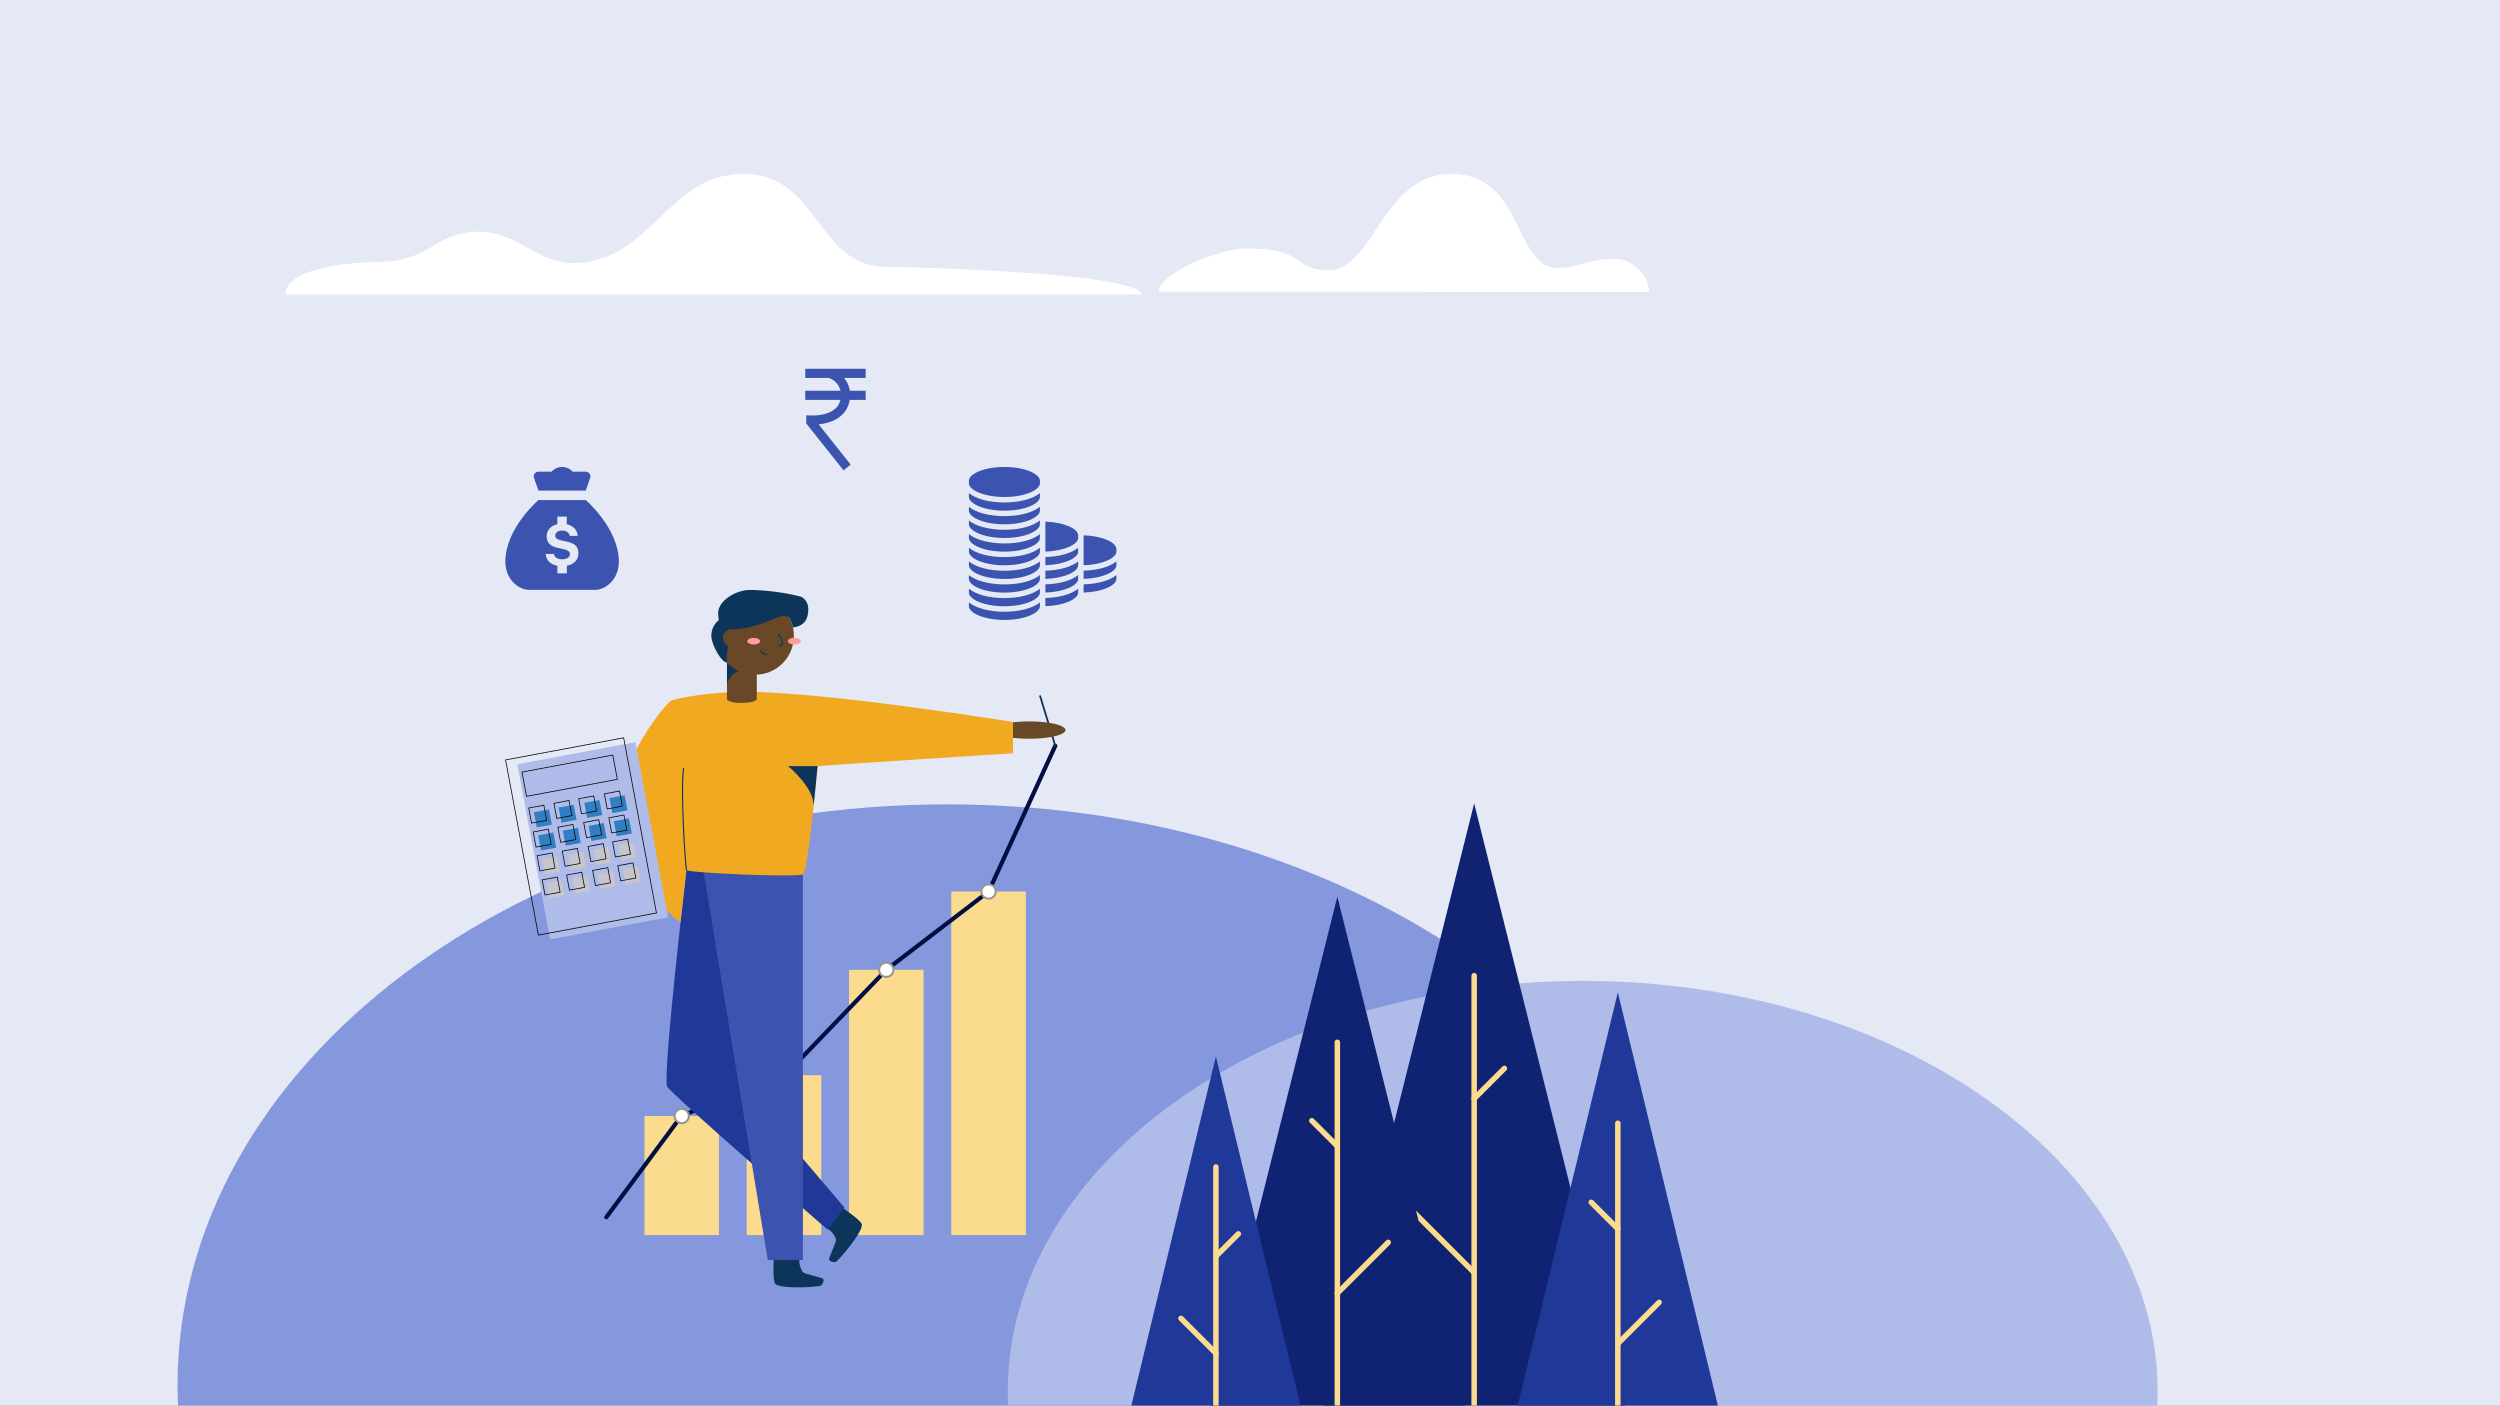 <svg width="1366" height="768" viewBox="0 0 1366 768" fill="none" xmlns="http://www.w3.org/2000/svg">
<rect x="0" y="0" width="1366" height="768" fill="#808080" stroke="none"/>
<g clip-path="url(#clip0)">
<path d="M1366 0H0V768H1366V0Z" fill="#E5E9F6"/>
<path d="M156 160.85C156 146.27 192.18 143.18 206.48 143.18C235.48 143.18 237.4 126.58 261.48 126.58C282.65 126.58 293.42 143.72 313.13 143.72C355.43 143.72 364.85 95 406 95C447.87 95 445.73 145.86 484.69 145.86C504.5 145.86 623.51 149.6 623.51 160.86L156 160.85Z" fill="white"/>
<path d="M633 159.4C633 150.19 664.36 135.78 681.51 135.78C715.34 135.78 704.78 147.59 726.06 147.59C750.31 147.59 755.85 95 792.75 95C833.08 95 826.75 146.44 851.5 146.44C862.16 146.44 867.5 141.44 882.65 141.44C891.44 141.44 901.06 150.22 901.06 159.44L633 159.4Z" fill="white"/>
<path d="M938.15 767.97C938.32 764.33 938.43 760.68 938.43 756.97C938.43 581.65 750.07 439.5 517.72 439.5C285.37 439.5 97 581.65 97 757.01C97 760.68 97.11 764.33 97.28 768.01L938.15 767.97Z" fill="#8597DD"/>
<path d="M1178.72 767.97C1178.84 765.4 1178.93 762.82 1178.93 760.23C1178.93 636.37 1038.28 535.96 864.78 535.96C691.28 535.96 550.63 636.37 550.63 760.23C550.63 762.82 550.71 765.4 550.84 767.97H1178.72Z" fill="#AFBBE8"/>
<path d="M453.497 204.095C456.235 204.964 458.579 206.77 460.117 209.197C461.655 211.624 462.287 214.515 461.903 217.362C461.003 226.785 451.49 229.762 443.032 229.513V230.505L462.864 255.427" stroke="#3C54AF" stroke-width="5" stroke-miterlimit="10"/>
<path d="M440 204H473" stroke="#3C54AF" stroke-width="5" stroke-miterlimit="10"/>
<path d="M473 216H440" stroke="#3C54AF" stroke-width="5" stroke-miterlimit="10"/>
<path d="M320.049 273.226H294.212C294.212 273.226 276.125 288.725 276.125 306.813C276.125 317.144 283.903 322.313 289.044 322.313H325.218C330.38 322.313 338.137 317.144 338.137 306.813C338.137 288.725 320.049 273.226 320.049 273.226ZM309.712 309.132V313.268H304.55V309.146C300.75 308.439 298.356 306.091 298.186 302.683H302.662C302.881 304.472 304.684 305.624 307.293 305.624C309.693 305.624 311.401 304.457 311.401 302.796C311.401 301.382 310.301 300.576 307.583 299.968L304.705 299.353C300.675 298.512 298.695 296.412 298.695 293.039C298.695 289.666 300.944 287.234 304.521 286.439V282.27H309.683V286.446C313.176 287.224 315.502 289.607 315.615 292.81H311.295C311.076 291.063 309.449 289.897 307.215 289.897C304.981 289.897 303.368 290.972 303.368 292.655C303.368 294.02 304.422 294.776 307.017 295.355L309.683 295.921C314.131 296.854 316.047 298.749 316.047 302.207C316.047 305.901 313.675 308.375 309.712 309.132Z" fill="#3C54AF"/>
<path d="M320.05 257.719H312.908C312.179 256.91 311.288 256.263 310.292 255.82C309.297 255.378 308.22 255.149 307.131 255.149C306.042 255.149 304.965 255.378 303.97 255.82C302.974 256.263 302.083 256.91 301.354 257.719H294.213C293.792 257.72 293.378 257.824 293.006 258.022C292.635 258.22 292.317 258.505 292.08 258.853C291.844 259.201 291.696 259.602 291.649 260.02C291.603 260.439 291.659 260.862 291.813 261.254L294.213 268.054H320.05L322.45 261.254C322.604 260.862 322.66 260.439 322.614 260.02C322.567 259.602 322.419 259.201 322.183 258.853C321.946 258.505 321.628 258.22 321.257 258.022C320.885 257.824 320.471 257.72 320.05 257.719Z" fill="#3C54AF"/>
<path d="M592.091 305.893V292.493C602.714 292.818 610 296.551 610 299.924V301.416C610 304.789 602.714 308.521 592.091 308.847V305.893ZM592.091 313.355V311.829C599.934 311.608 606.429 309.674 610 306.755V308.877C610 312.25 602.714 315.982 592.091 316.308V313.355ZM592.091 320.817V319.292C599.934 319.071 606.429 317.137 610 314.218V316.34C610 319.713 602.714 323.445 592.091 323.771V320.817ZM571.197 298.43V285.03C581.82 285.355 589.106 289.088 589.106 292.461V293.95C589.106 297.323 581.82 301.055 571.197 301.381V298.43ZM571.197 305.892V304.367C579.04 304.15 585.535 302.212 589.109 299.293V301.415C589.109 304.788 581.823 308.52 571.2 308.846L571.197 305.892ZM571.197 313.354V311.829C579.04 311.608 585.535 309.674 589.106 306.755V308.877C589.106 312.25 581.82 315.982 571.197 316.308V313.354ZM571.197 322.309V319.292C579.04 319.071 585.535 317.137 589.106 314.218V316.34C589.106 319.713 581.82 323.445 571.197 323.771V322.309ZM571.197 326.753C579.04 326.532 585.535 324.598 589.106 321.679V323.801C589.106 327.174 581.82 330.906 571.197 331.232V326.753ZM529.409 262.612C529.409 259.083 537.377 255.15 548.809 255.15C560.241 255.15 568.209 259.083 568.209 262.612V264.104C568.209 267.634 560.241 271.566 548.809 271.566C537.377 271.566 529.409 267.634 529.409 264.105V262.612ZM529.409 269.45C533.209 272.55 540.304 274.55 548.809 274.55C557.314 274.55 564.409 272.55 568.209 269.45V271.565C568.209 275.095 560.241 279.027 548.809 279.027C537.377 279.027 529.409 275.096 529.409 271.567V269.45ZM529.409 276.912C533.209 280.012 540.304 282.012 548.809 282.012C557.314 282.012 564.409 280.012 568.209 276.912V279.027C568.209 282.557 560.241 286.489 548.809 286.489C537.377 286.489 529.409 282.558 529.409 279.029V276.912ZM529.409 284.374C533.209 287.474 540.304 289.474 548.809 289.474C557.314 289.474 564.409 287.474 568.209 284.374V286.489C568.209 290.019 560.241 293.951 548.809 293.951C537.377 293.951 529.409 290.021 529.409 286.491V284.374ZM529.409 291.836C533.209 294.936 540.304 296.936 548.809 296.936C557.314 296.936 564.409 294.936 568.209 291.836V293.95C568.209 297.48 560.241 301.412 548.809 301.412C537.377 301.412 529.409 297.483 529.409 293.95V291.836ZM529.409 299.3C533.209 302.4 540.304 304.4 548.809 304.4C557.314 304.4 564.409 302.4 568.209 299.3V301.415C568.209 304.945 560.241 308.877 548.809 308.877C537.377 308.877 529.409 304.945 529.409 301.415V299.3ZM529.409 306.762C533.209 309.862 540.304 311.862 548.809 311.862C557.314 311.862 564.409 309.862 568.209 306.762V308.877C568.209 312.407 560.241 316.339 548.809 316.339C537.377 316.339 529.409 312.407 529.409 308.877V306.762ZM529.409 314.224C533.209 317.324 540.304 319.324 548.809 319.324C557.314 319.324 564.409 317.324 568.209 314.224V316.34C568.209 319.87 560.241 323.802 548.809 323.802C537.377 323.802 529.409 319.869 529.409 316.34V314.224ZM529.409 322.308V321.686C533.209 324.786 540.304 326.786 548.809 326.786C557.314 326.786 564.409 324.786 568.209 321.686V323.801C568.209 327.331 560.241 331.263 548.809 331.263C537.377 331.263 529.409 327.331 529.409 323.802V322.308ZM529.409 329.15C533.209 332.25 540.304 334.25 548.809 334.25C557.314 334.25 564.409 332.25 568.209 329.15V331.265C568.209 334.795 560.241 338.727 548.809 338.727C537.377 338.727 529.409 334.793 529.409 331.264V329.15Z" fill="#3C54AF"/>
<path d="M428.391 591.408C430.551 591.408 432.302 589.657 432.302 587.497C432.302 585.337 430.551 583.586 428.391 583.586C426.231 583.586 424.48 585.337 424.48 587.497C424.48 589.657 426.231 591.408 428.391 591.408Z" fill="white" stroke="#969696" stroke-width="1.14" stroke-linecap="round" stroke-linejoin="round"/>
<path d="M392.861 609.806H352.131V674.847H392.861V609.806Z" fill="#FBDC8E"/>
<path d="M448.744 587.497H408.014V674.847H448.744V587.497Z" fill="#FBDC8E"/>
<path d="M504.628 529.904H463.898V674.847H504.628V529.904Z" fill="#FBDC8E"/>
<path d="M560.511 487.125H519.781V674.847H560.511V487.125Z" fill="#FBDC8E"/>
<path d="M331.286 665.084L372.449 609.564L428.391 588.005L484.274 529.905L540.216 487.126L576.602 407.504" stroke="#030F44" stroke-width="2.31" stroke-linecap="round" stroke-linejoin="round"/>
<path d="M576.602 407.504L568.334 380.382" stroke="#0C3559" stroke-miterlimit="10" stroke-linecap="round"/>
<path d="M562.42 403.651C573.331 403.651 582.176 401.528 582.176 398.908C582.176 396.289 573.331 394.165 562.42 394.165C551.509 394.165 542.664 396.289 542.664 398.908C542.664 401.528 551.509 403.651 562.42 403.651Z" fill="#694827"/>
<path d="M422.723 687.811C422.723 689.544 422.137 699.721 423.59 701.442C426.225 704.557 447.761 703.304 448.78 702.309C449.799 701.314 450.419 699.209 449.518 698.585C448.617 697.961 440.079 696.173 438.978 695.353C437.877 694.533 436.261 690.259 436.893 687.964" fill="#0C3559"/>
<path d="M460.537 660.068C461.919 661.087 470.397 666.768 470.889 668.968C471.789 672.95 457.82 689.38 456.415 689.591C455.01 689.802 452.902 689.041 452.995 687.952C453.088 686.863 456.754 678.958 456.789 677.541C456.824 676.124 454.365 672.295 452.105 671.416" fill="#0C3559"/>
<path d="M375.048 475.324C375.048 475.324 361.971 587.38 364.509 593.669C365.949 597.182 452.245 671.908 452.245 671.908L461.426 659.846L407.088 596.011L394.617 477.265C390.905 474.349 386.08 471.538 375.048 475.324Z" fill="#203999"/>
<path d="M438.709 477.698V688.49H419.503L384.453 476.527C384.453 476.527 415.803 464.558 438.709 477.698Z" fill="#3C54AF"/>
<path d="M406.656 378.005C452.585 378.005 550.264 394.177 553.508 394.4V411.575C553.508 411.575 456.438 417.793 446.73 418.601C445.981 426.318 441.472 475.983 438.708 477.728C435.944 479.473 377.039 477.096 375.049 475.386C374.698 479.356 371.849 503.937 371.849 503.937C356.349 494.92 337.537 449.637 337.537 444.447C337.537 416.072 363.664 384.57 366.437 383.013C369.21 381.456 388.763 378.005 406.656 378.005Z" fill="#F2A922"/>
<path d="M413.518 381.798C413.518 384.761 397.218 384.983 397.218 381.798V361.984H413.518V381.798Z" fill="#694827"/>
<path d="M397.217 373.824C397.217 372.056 401.245 365.978 404.361 367.008C400.52 365.65 398.623 361.036 397.217 361.984V373.824Z" fill="#0C3559"/>
<path d="M375.049 475.32C374.37 470.753 371.793 432.553 373.503 419.882" stroke="#0C3559" stroke-width="0.62" stroke-miterlimit="10" stroke-linecap="round"/>
<path d="M412.605 368.671C424.299 368.671 433.778 359.191 433.778 347.498C433.778 335.804 424.299 326.325 412.605 326.325C400.911 326.325 391.432 335.804 391.432 347.498C391.432 359.191 400.911 368.671 412.605 368.671Z" fill="#694827"/>
<path d="M434.013 352.183C435.966 352.183 437.55 351.36 437.55 350.344C437.55 349.328 435.966 348.505 434.013 348.505C432.06 348.505 430.476 349.328 430.476 350.344C430.476 351.36 432.06 352.183 434.013 352.183Z" fill="#FA9E9F"/>
<path d="M411.809 352.183C413.762 352.183 415.346 351.36 415.346 350.344C415.346 349.328 413.762 348.505 411.809 348.505C409.856 348.505 408.272 349.328 408.272 350.344C408.272 351.36 409.856 352.183 411.809 352.183Z" fill="#FA9E9F"/>
<path d="M425.393 346.526C426.049 347.463 429.445 351.426 425.861 353.026" stroke="#0C3559" stroke-width="0.69" stroke-miterlimit="10" stroke-linecap="round"/>
<path d="M418.741 357.71C417.687 357.71 416.048 356.387 415.228 355.204" stroke="#0C3559" stroke-width="0.69" stroke-miterlimit="10" stroke-linecap="round"/>
<path d="M392.369 335.155C392.369 327.812 402.616 322.332 409.748 322.332C419.011 322.482 428.227 323.681 437.221 325.904C441.05 327.239 441.659 331.314 441.659 332.684C441.659 338.399 439.574 341.959 433.274 342.872C432.84 340.854 432.089 338.917 431.049 337.134C429.295 336.457 427.357 336.424 425.58 337.04C423.98 337.602 410.532 343.926 400.601 343.926C399.266 345.788 396.362 357.183 397.217 361.984C394.301 362.148 388.938 352.674 388.668 347.709C388.606 346.01 388.942 344.321 389.649 342.775C390.357 341.23 391.416 339.872 392.743 338.809C392.638 337.802 392.369 335.742 392.369 335.155Z" fill="#0C3559"/>
<path d="M399.7 353.167C402.274 353.167 404.361 351.08 404.361 348.506C404.361 345.932 402.274 343.845 399.7 343.845C397.126 343.845 395.039 345.932 395.039 348.506C395.039 351.08 397.126 353.167 399.7 353.167Z" fill="#694827"/>
<path d="M446.73 418.606H430.63C430.63 418.606 445.63 430.914 444.495 441.161C445.078 435.481 446.73 418.606 446.73 418.606Z" fill="#0C3559"/>
<path d="M372.496 613.717C374.656 613.717 376.407 611.966 376.407 609.806C376.407 607.646 374.656 605.895 372.496 605.895C370.336 605.895 368.585 607.646 368.585 609.806C368.585 611.966 370.336 613.717 372.496 613.717Z" fill="white" stroke="#969696" stroke-width="1.14" stroke-linecap="round" stroke-linejoin="round"/>
<path d="M484.274 533.815C486.434 533.815 488.185 532.064 488.185 529.904C488.185 527.744 486.434 525.993 484.274 525.993C482.114 525.993 480.363 527.744 480.363 529.904C480.363 532.064 482.114 533.815 484.274 533.815Z" fill="white" stroke="#969696" stroke-width="1.14" stroke-linecap="round" stroke-linejoin="round"/>
<path d="M540.158 491.035C542.318 491.035 544.069 489.284 544.069 487.124C544.069 484.964 542.318 483.213 540.158 483.213C537.998 483.213 536.247 484.964 536.247 487.124C536.247 489.284 537.998 491.035 540.158 491.035Z" fill="white" stroke="#969696" stroke-width="1.14" stroke-linecap="round" stroke-linejoin="round"/>
<path d="M347.168 405.509L282.652 417.594L300.581 513.303L365.097 501.218L347.168 405.509Z" fill="#AFBBE8"/>
<path d="M302.345 454.89L294.081 456.438L295.629 464.702L303.893 463.154L302.345 454.89Z" fill="#317EC2"/>
<path d="M343.671 447.144L335.407 448.692L336.955 456.956L345.219 455.408L343.671 447.144Z" fill="#317EC2"/>
<path d="M329.895 449.718L321.631 451.266L323.179 459.53L331.443 457.982L329.895 449.718Z" fill="#317EC2"/>
<path d="M315.786 452.326L307.542 453.842L309.058 462.086L317.302 460.57L315.786 452.326Z" fill="#317EC2"/>
<path d="M299.979 442.262L291.715 443.81L293.263 452.074L301.527 450.526L299.979 442.262Z" fill="#317EC2"/>
<path d="M341.305 434.527L333.041 436.075L334.589 444.339L342.853 442.791L341.305 434.527Z" fill="#317EC2"/>
<path d="M327.529 437.101L319.265 438.649L320.813 446.913L329.077 445.365L327.529 437.101Z" fill="#317EC2"/>
<path d="M313.481 439.736L305.237 441.252L306.753 449.496L314.997 447.979L313.481 439.736Z" fill="#317EC2"/>
<path d="M340.762 403.134L276.246 415.219L294.175 510.928L358.691 498.843L340.762 403.134Z" stroke="black" stroke-width="0.41" stroke-miterlimit="10"/>
<path d="M334.82 412.562L285.222 421.853L287.708 435.124L337.306 425.833L334.82 412.562Z" stroke="black" stroke-width="0.41" stroke-miterlimit="10"/>
<path d="M297.155 439.963L288.891 441.511L290.439 449.775L298.703 448.227L297.155 439.963Z" stroke="black" stroke-width="0.41" stroke-miterlimit="10"/>
<path d="M338.493 432.215L330.229 433.763L331.777 442.027L340.04 440.479L338.493 432.215Z" stroke="black" stroke-width="0.41" stroke-miterlimit="10"/>
<path d="M324.431 434.898L316.188 436.414L317.703 444.658L325.947 443.142L324.431 434.898Z" stroke="black" stroke-width="0.409" stroke-miterlimit="10"/>
<path d="M310.931 437.376L302.667 438.924L304.215 447.188L312.479 445.64L310.931 437.376Z" stroke="black" stroke-width="0.41" stroke-miterlimit="10"/>
<path d="M299.617 453.047L291.353 454.595L292.901 462.859L301.165 461.311L299.617 453.047Z" stroke="black" stroke-width="0.41" stroke-miterlimit="10"/>
<path d="M340.932 445.312L332.668 446.86L334.216 455.124L342.48 453.576L340.932 445.312Z" stroke="black" stroke-width="0.41" stroke-miterlimit="10"/>
<path d="M327.167 447.886L318.903 449.434L320.451 457.698L328.715 456.15L327.167 447.886Z" stroke="black" stroke-width="0.41" stroke-miterlimit="10"/>
<path d="M313.076 450.487L304.832 452.004L306.348 460.248L314.592 458.731L313.076 450.487Z" stroke="black" stroke-width="0.409" stroke-miterlimit="10"/>
<g opacity="0.57">
<path opacity="0.57" d="M304.449 467.948L296.205 469.464L297.721 477.708L305.965 476.192L304.449 467.948Z" fill="#FADB93"/>
<path opacity="0.57" d="M346.128 460.273L337.864 461.821L339.412 470.085L347.676 468.537L346.128 460.273Z" fill="#FADB93"/>
<path opacity="0.57" d="M332.352 462.847L324.088 464.395L325.636 472.659L333.9 471.111L332.352 462.847Z" fill="#FADB93"/>
<path opacity="0.57" d="M318.576 465.422L310.312 466.97L311.86 475.234L320.124 473.686L318.576 465.422Z" fill="#FADB93"/>
</g>
<path d="M301.719 466.067L293.475 467.583L294.991 475.827L303.235 474.311L301.719 466.067Z" stroke="black" stroke-width="0.409" stroke-miterlimit="10"/>
<path d="M342.969 458.511L334.725 460.027L336.241 468.271L344.485 466.755L342.969 458.511Z" stroke="black" stroke-width="0.409" stroke-miterlimit="10"/>
<path d="M329.618 460.971L321.354 462.519L322.902 470.783L331.165 469.235L329.618 460.971Z" stroke="black" stroke-width="0.41" stroke-miterlimit="10"/>
<path d="M315.477 463.555L307.233 465.071L308.749 473.315L316.993 471.799L315.477 463.555Z" stroke="black" stroke-width="0.409" stroke-miterlimit="10"/>
<g opacity="0.57">
<path opacity="0.57" d="M306.836 480.994L298.592 482.51L300.108 490.754L308.352 489.238L306.836 480.994Z" fill="#FADB93"/>
<path opacity="0.57" d="M348.576 473.359L340.312 474.907L341.859 483.171L350.124 481.623L348.576 473.359Z" fill="#FADB93"/>
<path opacity="0.57" d="M334.8 475.933L326.536 477.481L328.084 485.745L336.348 484.197L334.8 475.933Z" fill="#FADB93"/>
<path opacity="0.57" d="M321.012 478.508L312.748 480.056L314.296 488.32L322.56 486.772L321.012 478.508Z" fill="#FADB93"/>
</g>
<path d="M304.505 479.218L296.241 480.766L297.789 489.03L306.053 487.482L304.505 479.218Z" stroke="black" stroke-width="0.41" stroke-miterlimit="10"/>
<path d="M345.843 471.481L337.579 473.029L339.127 481.293L347.391 479.745L345.843 471.481Z" stroke="black" stroke-width="0.41" stroke-miterlimit="10"/>
<path d="M332.067 474.057L323.803 475.605L325.351 483.869L333.615 482.321L332.067 474.057Z" stroke="black" stroke-width="0.41" stroke-miterlimit="10"/>
<path d="M317.865 476.601L309.621 478.117L311.137 486.361L319.381 484.844L317.865 476.601Z" stroke="black" stroke-width="0.409" stroke-miterlimit="10"/>
<path d="M805.484 439L887.991 768.26H722.984L805.484 439Z" fill="#102373"/>
<path d="M883.98 542.21L938.71 768.26H829.258L883.98 542.21Z" fill="#203999"/>
<path d="M883.98 613.734V768.26" stroke="#FBDC8E" stroke-width="3" stroke-miterlimit="10" stroke-linecap="round"/>
<path d="M805.484 533.121V768.26" stroke="#FBDC8E" stroke-width="3" stroke-miterlimit="10" stroke-linecap="round"/>
<path d="M883.98 671.463L869.46 656.942" stroke="#FBDC8E" stroke-width="3" stroke-miterlimit="10" stroke-linecap="round"/>
<path d="M883.98 734.177L906.563 711.594" stroke="#FBDC8E" stroke-width="3" stroke-miterlimit="10" stroke-linecap="round"/>
<path d="M805.484 600.297L821.998 583.783" stroke="#FBDC8E" stroke-width="3" stroke-miterlimit="10" stroke-linecap="round"/>
<path d="M805.484 695.352L772.584 662.453" stroke="#FBDC8E" stroke-width="3" stroke-miterlimit="10" stroke-linecap="round"/>
<path d="M730.723 489.953L660.984 768.26H800.456L730.723 489.953Z" fill="#102373"/>
<path d="M664.374 577.191L618.114 768.259H710.628L664.374 577.191Z" fill="#203999"/>
<path d="M664.374 637.646V768.259" stroke="#FBDC8E" stroke-width="3" stroke-miterlimit="10" stroke-linecap="round"/>
<path d="M730.723 569.509V768.259" stroke="#FBDC8E" stroke-width="3" stroke-miterlimit="10" stroke-linecap="round"/>
<path d="M664.374 686.441L676.646 674.168" stroke="#FBDC8E" stroke-width="3" stroke-miterlimit="10" stroke-linecap="round"/>
<path d="M664.374 739.45L645.285 720.362" stroke="#FBDC8E" stroke-width="3" stroke-miterlimit="10" stroke-linecap="round"/>
<path d="M730.723 626.289L716.764 612.331" stroke="#FBDC8E" stroke-width="3" stroke-miterlimit="10" stroke-linecap="round"/>
<path d="M730.723 706.634L758.531 678.826" stroke="#FBDC8E" stroke-width="3" stroke-miterlimit="10" stroke-linecap="round"/>
</g>
<defs>
<clipPath id="clip0">
<rect width="1366" height="768" fill="white"/>
</clipPath>
</defs>
</svg>
